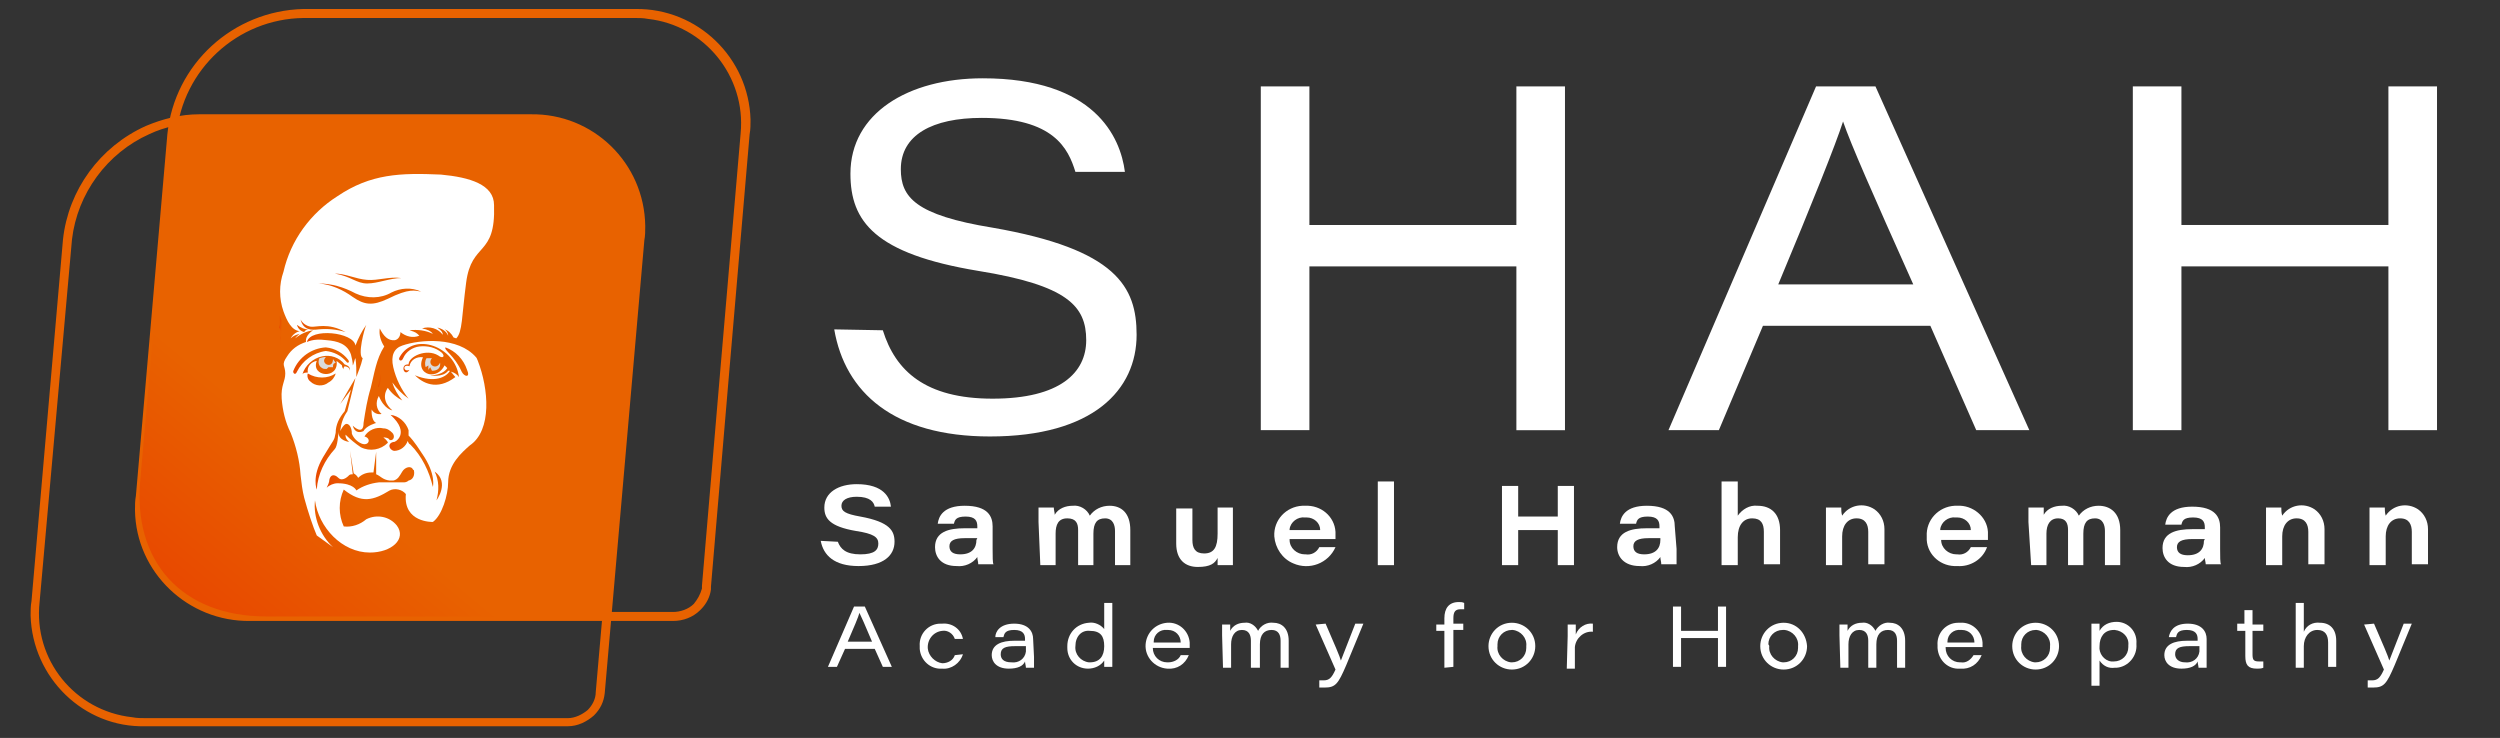 <?xml version="1.0" encoding="utf-8"?>
<!-- Generator: Adobe Illustrator 24.2.1, SVG Export Plug-In . SVG Version: 6.00 Build 0)  -->
<svg version="1.1" id="Layer_1" xmlns="http://www.w3.org/2000/svg" xmlns:xlink="http://www.w3.org/1999/xlink" x="0px" y="0px"
	 viewBox="0 0 277.8 82" style="enable-background:new 0 0 277.8 82;" xml:space="preserve">
<rect x="0" y="0" width="277.8" height="82" fill="#333333" stroke="none"/>
<style type="text/css">
	.st0{fill:#E86200;}
	.st1{fill:url(#SVGID_1_);}
	.st2{fill-rule:evenodd;clip-rule:evenodd;fill:#FFFFFF;}
	.st3{fill-rule:evenodd;clip-rule:evenodd;fill:url(#SVGID_2_);}
	.st4{fill-rule:evenodd;clip-rule:evenodd;fill:url(#SVGID_3_);}
	.st5{fill-rule:evenodd;clip-rule:evenodd;fill:url(#SVGID_4_);}
	.st6{fill-rule:evenodd;clip-rule:evenodd;fill:url(#SVGID_5_);}
	.st7{fill-rule:evenodd;clip-rule:evenodd;fill:url(#SVGID_6_);}
	.st8{fill-rule:evenodd;clip-rule:evenodd;fill:url(#SVGID_7_);}
	.st9{fill-rule:evenodd;clip-rule:evenodd;fill:url(#SVGID_8_);}
	.st10{fill-rule:evenodd;clip-rule:evenodd;fill:url(#SVGID_9_);}
	.st11{fill-rule:evenodd;clip-rule:evenodd;fill:url(#SVGID_10_);}
	.st12{fill-rule:evenodd;clip-rule:evenodd;fill:url(#SVGID_11_);}
	.st13{fill:url(#SVGID_12_);}
	.st14{fill-rule:evenodd;clip-rule:evenodd;fill:url(#SVGID_13_);}
	.st15{fill-rule:evenodd;clip-rule:evenodd;fill:url(#SVGID_14_);}
	.st16{fill-rule:evenodd;clip-rule:evenodd;fill:url(#SVGID_15_);}
	.st17{fill-rule:evenodd;clip-rule:evenodd;fill:url(#SVGID_16_);}
	.st18{fill-rule:evenodd;clip-rule:evenodd;fill:url(#SVGID_17_);}
	.st19{fill-rule:evenodd;clip-rule:evenodd;fill:url(#SVGID_18_);}
	.st20{fill-rule:evenodd;clip-rule:evenodd;fill:url(#SVGID_19_);}
	.st21{fill-rule:evenodd;clip-rule:evenodd;fill:#DBDBDB;}
	.st22{fill:#FFFFFF;}
</style>
<g id="Logo">
	<path class="st0" d="M16.2,80.7C9.3,80.9,3.6,75.3,3.4,68.4c0-0.5,0-1.1,0.1-1.6L7,26.6c0.6-5.5,4.1-10.3,9.2-12.6
		c1.9-0.8,3.9-1.3,5.9-1.3H59c6.9-0.1,12.6,5.4,12.7,12.4c0,0.5,0,1.1-0.1,1.6l-4.4,50.3c-0.1,1-0.5,1.8-1.2,2.5l0,0H66
		c-0.8,0.7-1.8,1.2-2.9,1.2L16.2,80.7z M22.1,13.7c-1.9,0-3.8,0.4-5.5,1.2c-4.7,2.1-8,6.6-8.6,11.7L4.4,66.9
		C3.7,73.3,8.3,79,14.7,79.7c0.5,0.1,1,0.1,1.5,0.1h46.9c0.8,0,1.6-0.4,2.2-0.9l0,0c0.5-0.5,0.9-1.2,0.9-2l4.4-50.3
		c0.7-6.4-3.9-12.1-10.3-12.8c-0.5-0.1-0.9-0.1-1.4-0.1L22.1,13.7z M65.4,78.8L65.4,78.8z"/>
	<path class="st0" d="M27.8,69c-6.9,0.1-12.7-5.4-12.8-12.3c0-0.5,0-1.1,0.1-1.6l3.5-40.2C19.4,7.1,25.9,1.2,33.7,1h36.9
		c6.9-0.1,12.6,5.4,12.8,12.3c0,0.5,0,1.1-0.1,1.6l0,0l-2.3,26.8l-2,23.5c0,0.1,0,0.2,0,0.3c-0.1,0.8-0.5,1.6-1.1,2.2l-0.1,0.1
		c-0.8,0.8-1.9,1.2-3,1.2H27.8z M33.7,2c-7.3,0.1-13.4,5.7-14.1,13l-3.5,40.1c-0.7,6.4,3.9,12.1,10.3,12.8c0.5,0.1,1,0.1,1.5,0.1
		h46.9c0.8,0,1.7-0.3,2.3-0.9l0,0c0.4-0.5,0.7-1,0.9-1.7c0-0.1,0-0.2,0-0.3l2-23.5l2.3-26.8C82.9,8.5,78.3,2.8,72,2.1
		C71.5,2,71,2,70.6,2H33.7z"/>
	
		<linearGradient id="SVGID_1_" gradientUnits="userSpaceOnUse" x1="21.731" y1="15.055" x2="65.085" y2="67.259" gradientTransform="matrix(1 0 0 -1 0 82)">
		<stop  offset="0" style="stop-color:#E84900"/>
		<stop  offset="0.3" style="stop-color:#E86200"/>
	</linearGradient>
	<path class="st1" d="M71.1,28.7l-3.5,39.8H29.6c-9.4,0-14.9-6.1-14-15.3l3.5-39.8h38.1C66.5,13,71.7,18.9,71.1,28.7z"/>
</g>
<path class="st2" d="M49,19.4c-4.5-0.2-7.8-0.1-11.5,2.4c-3,1.9-5.2,4.9-6,8.4c-0.5,1.4-0.5,3,0,4.4c0.4,1.1,0.9,2.1,1.8,2.2
	c-0.4,0.1-0.8,0.4-1,0.8c0.3-0.3,0.6-0.4,1-0.5c0,0-0.4,0.3-0.5,0.5c0.6-0.5,1.3-0.8,2-0.9c0,0-0.9,0.5-0.8,1.3
	c-0.9,0.3-1.6,0.8-2.1,1.6c-0.7,1-0.2,1-0.2,1.9s-0.5,1.3-0.4,2.8c0.1,1.3,0.4,2.6,1,3.8c0.6,1.5,1,3.1,1.1,4.7
	c0.1,0.9,0.2,1.7,0.4,2.5c0.4,1.5,1,3.3,1.4,4.2l1.8,1.3c-1.4-1.3-2.2-3.3-2-5.2c0.4,3,3,5.8,6.1,5.8c2.4,0,4.1-1.5,3-3
	c-0.8-1-2.2-1.3-3.4-0.7c-0.7,0.6-1.6,0.9-2.5,0.8c-0.6-1.3-0.6-2.8,0-4.1c2,1.6,3.3,1.2,5.1,0.1c0.6-0.3,1.4-0.1,1.8,0.4
	c-0.3,3.2,3,3.1,3,3.1c1-0.7,1.7-3,1.7-4.4c0-2,1.5-3.3,2.4-4.1c2.5-1.7,2.1-6.3,0.9-9.4c-0.1-0.2-0.1-0.3-0.2-0.4
	c-2-2.3-6.2-2-8.2-1.3c-0.9,0.3-1.3,1.1-1,2.4c0.3,1.3,0.9,2.5,1.7,3.5c-0.7-0.5-1.3-1.1-1.8-1.8c0.2,0.7,0.6,1.4,1.1,2
	c-0.6-0.3-1.2-0.8-1.6-1.4c0,0-1,1.2,0.5,2.5c0,0-0.9-0.1-1.5-1.6c-0.4,0.7-0.3,1.5,0.3,2c-0.4,0.1-0.9-0.1-1.1-0.5
	c0,0-0.1,1.2,0.5,1.5c0,0-1.1,0.3-1.4,0.9c0,0-0.9,0.5-1.2-0.6c0,0,1.2,1.2,1.2-0.3c0.2-1.3,0.4-2.6,0.8-3.9
	c0.4-1.6,0.6-3.2,1.5-4.6c-0.4-0.6-0.6-1.3-0.5-2c0.4,0.8,0.9,1.4,1.7,1.3c0.4-0.1,0.6-0.5,0.6-0.9c0.6,0.5,1.4,0.7,2.1,0.4
	c-0.3-0.3-0.4-0.4-1.1-0.6c0.9-0.1,1.8,0,2.6,0.4c-0.2-0.3-0.6-0.5-1.2-0.6c0.8-0.3,1.8,0,2.3,0.7c0-0.3-0.2-0.5-0.6-0.8
	c0.5,0.1,1,0.4,1.2,0.9c0-0.3-0.2-0.6-0.4-0.7c0.4,0.1,0.8,0.5,1,0.9l0.3,0.1c0.7-0.7,0.6-2.4,1.1-6.2c0.6-4.6,3.3-2.8,3.1-8.6
	C54.9,20.5,52.2,19.7,49,19.4L49,19.4z"/>
<linearGradient id="SVGID_2_" gradientUnits="userSpaceOnUse" x1="54.73" y1="37.537" x2="55.02" y2="37.537" gradientTransform="matrix(0.997 7.358631e-02 7.358631e-02 -0.997 -15.714 81.938)">
	<stop  offset="0" style="stop-color:#E84900"/>
	<stop  offset="0.3" style="stop-color:#E86200"/>
</linearGradient>
<path class="st3" d="M41.8,48.9h0.1l0,0c-0.1-0.1-0.1-0.3-0.1-0.5c0-0.1,0-0.2,0.1-0.2c-0.1,0-0.1,0.1-0.2,0.1
	C41.7,48.5,41.8,48.7,41.8,48.9L41.8,48.9z"/>
<linearGradient id="SVGID_3_" gradientUnits="userSpaceOnUse" x1="46.77" y1="43.481" x2="49.838" y2="43.481" gradientTransform="matrix(0.997 7.358631e-02 7.358631e-02 -0.997 -15.714 81.938)">
	<stop  offset="0" style="stop-color:#E84900"/>
	<stop  offset="0.3" style="stop-color:#E86200"/>
</linearGradient>
<path class="st4" d="M34.5,42.4c0.5,0.5,1.4,0.6,2,0.1c0.4-0.2,0.7-0.6,0.8-1c-0.9,0.6-2.1,0.6-3.1,0C34.1,41.8,34.2,42.2,34.5,42.4
	L34.5,42.4z"/>
<linearGradient id="SVGID_4_" gradientUnits="userSpaceOnUse" x1="46.049" y1="45.032" x2="51.312" y2="45.032" gradientTransform="matrix(0.997 7.358631e-02 7.358631e-02 -0.997 -15.714 81.938)">
	<stop  offset="0" style="stop-color:#E84900"/>
	<stop  offset="0.3" style="stop-color:#E86200"/>
</linearGradient>
<path class="st5" d="M35.2,40.1c-0.7,1.8,2.5,2.1,2.2,0l0.6,0.5c0,0.2,0.1,0.3,0.2,0.5c-0.1-0.1,0-0.3,0.1-0.4
	c0.7,0.1,0.5,0.5,0.5,0.5c0.3-0.5-0.5-0.7-0.5-0.7c-0.6-0.8-1.6-1.1-2.5-0.9c-1,0.2-1.9,1-2.2,2c0.1-0.2,0.4-0.2,0.6-0.2
	C34.1,40.7,34.6,40.2,35.2,40.1L35.2,40.1z"/>
<linearGradient id="SVGID_5_" gradientUnits="userSpaceOnUse" x1="45.21" y1="45.433" x2="51.246" y2="45.433" gradientTransform="matrix(0.997 7.358631e-02 7.358631e-02 -0.997 -15.714 81.938)">
	<stop  offset="0" style="stop-color:#E84900"/>
	<stop  offset="0.3" style="stop-color:#E86200"/>
</linearGradient>
<path class="st6" d="M36.2,39c0.9,0.1,1.7,0.5,2.3,1.2c0.1,0.2,0.4,0.1,0.2-0.2c-0.6-0.8-1.5-1.3-2.5-1.4c-1.6,0.1-3,1.1-3.6,2.6
	c-0.1,0.2,0.2,0.6,0.4,0.1C33.6,40.1,34.8,39.2,36.2,39z"/>
<linearGradient id="SVGID_6_" gradientUnits="userSpaceOnUse" x1="46.396" y1="47.059" x2="52.856" y2="47.059" gradientTransform="matrix(0.997 7.358631e-02 7.358631e-02 -0.997 -15.714 81.938)">
	<stop  offset="0" style="stop-color:#E84900"/>
	<stop  offset="0.3" style="stop-color:#E86200"/>
</linearGradient>
<path class="st7" d="M36.3,37.8c1.2,0.1,2.3,0.4,2.7,1.6c0.1,0.4,0.2,0.8,0.2,1.2c0.1-0.1,0.2-0.7,0.3-0.8c0.1,0.7,0.1,1.4,0.1,2.1
	c0.2-0.6,0.5-1.2,0.7-2.1c-0.6-0.3,0.2-3.3,0.4-3.7c-0.5,0.7-0.9,1.5-1.2,2.3c-0.2-1.5-5-2-5.4-0.4C34.8,37.7,35.5,37.7,36.3,37.8z"
	/>
<linearGradient id="SVGID_7_" gradientUnits="userSpaceOnUse" x1="45.508" y1="49.448" x2="50.658" y2="49.448" gradientTransform="matrix(0.997 7.358631e-02 7.358631e-02 -0.997 -15.714 81.938)">
	<stop  offset="0" style="stop-color:#E84900"/>
	<stop  offset="0.3" style="stop-color:#E86200"/>
</linearGradient>
<path class="st8" d="M38.4,36.9c-2-1.1-3.3-0.5-3.9-0.6c-0.5-0.1-0.9-0.4-1.1-0.8c0.3,1.2,1.2,1.2,2,1.1
	C36.4,36.5,37.4,36.6,38.4,36.9L38.4,36.9z"/>
<linearGradient id="SVGID_8_" gradientUnits="userSpaceOnUse" x1="47.27" y1="53.235" x2="58.75" y2="53.235" gradientTransform="matrix(0.997 7.358631e-02 7.358631e-02 -0.997 -15.714 81.938)">
	<stop  offset="0" style="stop-color:#E84900"/>
	<stop  offset="0.3" style="stop-color:#E86200"/>
</linearGradient>
<path class="st9" d="M39.2,33c1.3,0.9,2.2,1,3.9,0.2c2.4-1.2,3-0.9,3.7-0.8c-1.1-0.5-2.3-0.4-3.3,0.1c-1.2,0.7-2.7,0.7-4,0.1
	c-1.3-0.7-2.7-1.1-4.1-1.1C36.8,31.6,38.1,32.2,39.2,33z"/>
<linearGradient id="SVGID_9_" gradientUnits="userSpaceOnUse" x1="48.471" y1="37.535" x2="56.711" y2="37.535" gradientTransform="matrix(0.997 7.358631e-02 7.358631e-02 -0.997 -15.714 81.938)">
	<stop  offset="0" style="stop-color:#E84900"/>
	<stop  offset="0.3" style="stop-color:#E86200"/>
</linearGradient>
<path class="st10" d="M35.9,50.8c-1.3,2.2-0.7,3.6-0.7,3.6c0.1-1.7,0.9-3.3,2-4.5c0.3-0.3,0.4-1.6,0.4-1.9c0,1,1.2,1.1,1.2,1.1
	c-0.5-0.4-0.4-0.8-0.4-0.8c0.5,0.5,1.1,1,1.7,1.4c1,0.5,2.2,0.3,3-0.5c0-0.2-0.5-0.6-0.5-0.6s0.6,0,0.7,0.3c0.5,0.1,0.6-0.5,0.3-0.8
	c-0.3-0.3-0.6-0.5-1-0.5c-0.8-0.2-1.7,0.2-2.1,0.9c0.8,0.2,0.5,1.1-0.3,0.8c-0.5-0.2-0.9-0.6-1.1-1.1c0-0.7-0.3-1.1-0.6-1.1
	s-0.7,0.8-0.7,0.8c0.1-0.8,0.3-1.5,0.8-2.2l0.9-3.7l-1.7,2.9l1.2-1.6l-0.7,2.4c-0.6,0.7-1,1.5-1,2.4C37.1,49.1,37.2,48.6,35.9,50.8
	L35.9,50.8z"/>
<linearGradient id="SVGID_10_" gradientUnits="userSpaceOnUse" x1="49.81" y1="31.43" x2="49.87" y2="31.43" gradientTransform="matrix(0.997 7.358631e-02 7.358631e-02 -0.997 -15.714 81.938)">
	<stop  offset="0" style="stop-color:#E84900"/>
	<stop  offset="0.3" style="stop-color:#E86200"/>
</linearGradient>
<path class="st11" d="M36.3,54.2C36.3,54.2,36.3,54.3,36.3,54.2L36.3,54.2z"/>
<linearGradient id="SVGID_11_" gradientUnits="userSpaceOnUse" x1="49.87" y1="33.56" x2="59.545" y2="33.56" gradientTransform="matrix(0.997 7.358631e-02 7.358631e-02 -0.997 -15.714 81.938)">
	<stop  offset="0" style="stop-color:#E84900"/>
	<stop  offset="0.3" style="stop-color:#E86200"/>
</linearGradient>
<path class="st12" d="M39.2,52.7c-0.1,0-0.3,0-0.4,0.1c0,0-0.7,0.8-1.2,0.3s-0.9-0.3-1,0.2c0,0.3-0.2,0.7-0.3,0.9
	c0.3-0.3,0.8-0.5,1.2-0.5c1.8,0,2.1,0.8,2.1,0.8c0.7-0.5,1.6-0.8,2.5-0.9h2.8c0.2,0,0.4-0.1,0.5-0.2c0.5-0.1,0.7-0.6,0.6-1.1
	c0,0,0-0.1-0.1-0.1c-0.2-0.5-0.9-0.3-1.2,0.2s-0.5,0.9-1,1h-0.4c-0.8-0.1-1-0.5-1.5-0.7v-2.5l-0.3,2.3h-0.2c-0.6,0-1.1,0.2-1.5,0.6
	c-0.1-0.2-0.3-0.4-0.5-0.5l-0.4-2.5L39.2,52.7L39.2,52.7z"/>
<linearGradient id="SVGID_12_" gradientUnits="userSpaceOnUse" x1="49.018" y1="54.86" x2="56.451" y2="54.86" gradientTransform="matrix(0.997 7.358631e-02 7.358631e-02 -0.997 -15.714 81.938)">
	<stop  offset="0" style="stop-color:#E84900"/>
	<stop  offset="0.3" style="stop-color:#E86200"/>
</linearGradient>
<path class="st13" d="M40.8,31.1c-1.3-0.1-2.4-0.7-3.6-0.7c1.8,0.3,2.4,1.1,3.6,1.1s2.5-0.6,3.8-0.6C43.3,30.7,42,31.2,40.8,31.1z"
	/>
<linearGradient id="SVGID_13_" gradientUnits="userSpaceOnUse" x1="56.855" y1="45.916" x2="63.594" y2="45.916" gradientTransform="matrix(0.997 7.358631e-02 7.358631e-02 -0.997 -15.714 81.938)">
	<stop  offset="0" style="stop-color:#E84900"/>
	<stop  offset="0.3" style="stop-color:#E86200"/>
</linearGradient>
<path class="st14" d="M45.4,40.5c-1-0.1-0.5,1.5,0.1,0.6c-0.7,0.3-0.8-0.7,0-0.4c0.1-0.7,0.8-1.1,1.5-1c-0.6,1.3,0.3,1.9,0.9,1.9
	c0.7,0,1.2-0.4,1.5-1l0.3,0.3c0,0-0.4,0.8-1.9,0.8c0,0,1.4,0.3,2-0.5H50c-0.4,0.7-1.7,1.4-3.9,0.5c0.8,0.8,2.4,1.8,4.5,0.2l-0.5-0.6
	c0.4,0.1,0.7,0.3,0.9,0.6c-0.4-3.4-5-5.1-6.6-2.2c-0.2,0.3,0.2,0.6,0.4,0.1c0.3-0.7,1-1.2,1.8-1.3c0.9-0.1,1.8,0.1,2.5,0.7
	c0.4,0.4,0.1,0.7-0.4,0.3C47.4,38.7,45.4,39.6,45.4,40.5L45.4,40.5z"/>
<linearGradient id="SVGID_14_" gradientUnits="userSpaceOnUse" x1="61.801" y1="46.546" x2="64.551" y2="46.546" gradientTransform="matrix(0.997 7.358631e-02 7.358631e-02 -0.997 -15.714 81.938)">
	<stop  offset="0" style="stop-color:#E84900"/>
	<stop  offset="0.3" style="stop-color:#E86200"/>
</linearGradient>
<path class="st15" d="M51.9,41.1c-0.4-1.2-1.3-2.1-2.4-2.5c-0.2,0.3,1,0.9,1.8,2.7C51.6,41.9,52.3,42,51.9,41.1z"/>
<linearGradient id="SVGID_15_" gradientUnits="userSpaceOnUse" x1="56.33" y1="36.209" x2="61.59" y2="36.209" gradientTransform="matrix(0.997 7.358631e-02 7.358631e-02 -0.997 -15.714 81.938)">
	<stop  offset="0" style="stop-color:#E84900"/>
	<stop  offset="0.3" style="stop-color:#E86200"/>
</linearGradient>
<path class="st16" d="M43.8,49.1c-0.8,0.1-0.6,0.9,0,1c0.7,0,1.3-0.5,1.5-1.1c0.1,0.2,0.1,0.3,0.3,0.4c1.3,1.3,2.1,3,2.5,4.7
	c0,0,0.4-1.4-1.2-3.7c-0.9-1.4-1.3-1.8-1.5-2c0-0.2,0-0.4,0-0.6c-0.3-0.9-1.1-1.6-2-1.7C45.7,48.2,43.8,49.2,43.8,49.1L43.8,49.1z"
	/>
<linearGradient id="SVGID_16_" gradientUnits="userSpaceOnUse" x1="45.2" y1="48.943" x2="46.52" y2="48.943" gradientTransform="matrix(0.997 7.358631e-02 7.358631e-02 -0.997 -15.714 81.938)">
	<stop  offset="0" style="stop-color:#E84900"/>
	<stop  offset="0.3" style="stop-color:#E86200"/>
</linearGradient>
<path class="st17" d="M33.8,36.9c0.1-0.2,0.3-0.3,0.5-0.3c-0.5,0-0.9-0.2-1.3-0.5C33.1,36.5,33.4,36.8,33.8,36.9L33.8,36.9z"/>
<linearGradient id="SVGID_17_" gradientUnits="userSpaceOnUse" x1="61.7" y1="32.6" x2="62.6" y2="32.6" gradientTransform="matrix(0.997 7.358631e-02 7.358631e-02 -0.997 -15.714 81.938)">
	<stop  offset="0" style="stop-color:#E84900"/>
	<stop  offset="0.3" style="stop-color:#E86200"/>
</linearGradient>
<path class="st18" d="M48.5,55.6c0,0,1.5-2-0.2-3.2C48.8,53.4,48.8,54.5,48.5,55.6z"/>
<linearGradient id="SVGID_18_" gradientUnits="userSpaceOnUse" x1="43.22" y1="48.065" x2="44.41" y2="48.065" gradientTransform="matrix(0.997 7.358631e-02 7.358631e-02 -0.997 -15.714 81.938)">
	<stop  offset="0" style="stop-color:#E84900"/>
	<stop  offset="0.3" style="stop-color:#E86200"/>
</linearGradient>
<path class="st19" d="M31,36.4c0.1,0.1,0.2,0.3,0.2,0.4c0,0.1,0,0.2,0,0.3c0,0.1,0,0.2,0,0.2c-0.1,0.2-0.1,0.5,0,0.7
	c0,0.1,0,0.2,0,0.3c0.1,0.1,0.1,0.2,0.1,0.3c0,0.1,0,0.2,0,0.3l0,0c0.2-0.3,0.5-0.6,0.8-0.9c-0.1,0-0.1,0-0.2-0.1
	c-0.3-0.2-0.4-0.6-0.3-0.9c0.1-0.2,0.2-0.3,0.3-0.5c-0.4-0.4-0.6-0.9-0.8-1.4V36C31.1,36.2,31,36.3,31,36.4L31,36.4z"/>
<linearGradient id="SVGID_19_" gradientUnits="userSpaceOnUse" x1="54.68" y1="44.594" x2="55.72" y2="44.594" gradientTransform="matrix(0.997 7.358631e-02 7.358631e-02 -0.997 -15.714 81.938)">
	<stop  offset="0" style="stop-color:#E84900"/>
	<stop  offset="0.3" style="stop-color:#E86200"/>
</linearGradient>
<path class="st20" d="M42.8,39.9c-0.4,1-0.5,2.1-0.8,3.1l0,0h0.1c0.1-0.3,0.2-0.5,0.4-0.7c0.1-0.1,0.2-0.2,0.3-0.2
	c0-0.2,0.1-0.4,0.3-0.5c-0.1-0.3-0.2-0.6-0.2-0.9l0,0C42.8,40.5,42.8,40.2,42.8,39.9z"/>
<path class="st21" d="M35.5,39.8c-0.2,0.4-0.1,0.9,0.3,1.1c0.1,0.1,0.3,0.1,0.5,0.1l0.2-0.2H37c0-0.1,0-0.3,0.1-0.4l0.2-0.1
	c-0.1-0.1-0.2-0.3-0.3-0.4c0,1.2-1.5,0.5-0.8-0.2C36.2,39.6,35.5,39.8,35.5,39.8L35.5,39.8z"/>
<path class="st21" d="M47.8,40.8l0.2,0.4c1.1,0,0.9-0.9,0.9-0.9c-0.4,0.9-1.5,0.2-0.9-0.5h-0.6c-0.2,0.3-0.2,0.7-0.1,1l0.3-0.2v0.5
	L47.8,40.8L47.8,40.8z"/>
<path class="st22" d="M98.1,36.7c1.4,4.5,4.7,7.6,12.2,7.6s10.4-2.9,10.4-6.5c0-3.8-2.1-6.1-12-7.7c-11.5-1.9-14.2-5.5-14.2-10.8
	c0-6.7,6.4-10.6,14.7-10.6c12.4,0,15.3,6.5,15.8,10.4h-5.5c-0.8-2.6-2.4-6-10.4-6c-5.5,0-9,1.9-9,5.7c0,3.1,1.6,5.1,10.2,6.5
	c13.8,2.4,16,6.6,16,11.9c0,6.1-4.8,11.3-16.3,11.3c-10.7,0-16.1-4.9-17.3-11.9L98.1,36.7z"/>
<path class="st22" d="M140.1,9.6h5.4V25h23V9.6h5.4v38.2h-5.4V29.6h-23v18.2h-5.4V9.6z"/>
<path class="st22" d="M195.9,36.2L191,47.8h-5.6l16.4-38.2h6.6l17.1,38.2h-5.9l-5.1-11.6H195.9z M212.6,31.6
	c-4.7-10.5-6.9-15.5-7.8-18.1l0,0c-0.8,2.5-3.4,9-7.2,18.1H212.6z"/>
<path class="st22" d="M237,9.6h5.4V25h23V9.6h5.4v38.2h-5.4V29.6h-23v18.2H237V9.6z"/>
<path class="st22" d="M93.1,60.2c0.3,0.8,0.9,1.4,2.5,1.4s2-0.5,2-1.2s-0.5-1.1-2.5-1.4c-2.9-0.5-3.5-1.4-3.5-2.6
	c0-1.7,1.6-2.6,3.6-2.6c3,0,3.7,1.5,3.8,2.5h-1.8c-0.1-0.5-0.5-1.1-2-1.1c-1.1,0-1.7,0.4-1.7,1s0.4,0.9,2.1,1.2
	c3.3,0.6,3.8,1.6,3.8,2.8c0,1.5-1.2,2.7-4,2.7c-2.7,0-3.9-1.2-4.2-2.8L93.1,60.2z"/>
<path class="st22" d="M110.3,61c0,0.8,0,1.6,0.1,1.7h-1.7c0-0.3-0.1-0.5-0.1-0.8c-0.5,0.7-1.4,1.1-2.3,1c-1.8,0-2.4-1.1-2.4-2.1
	c0-1.7,1.5-2.1,3.3-2.1h1.4v-0.2c0-0.6-0.2-1.1-1.3-1.1s-1.2,0.4-1.3,0.8h-1.8c0.1-0.8,0.6-2,3-2c2.6,0,3.1,1.2,3.1,2.3L110.3,61z
	 M108.6,59.8h-1.4c-1.2,0-1.7,0.3-1.7,0.9s0.4,0.9,1.2,0.9c1.3,0,1.8-0.7,1.8-1.6L108.6,59.8z"/>
<path class="st22" d="M115.4,58c0-0.5,0-1.1,0-1.6h1.7c0,0.3,0.1,0.5,0.1,0.8c0.4-0.7,1.2-1,2-1c0.8-0.1,1.6,0.4,1.9,1.1
	c0.5-0.7,1.3-1.1,2.2-1.1c1.3,0,2.3,0.8,2.3,2.7v3.9h-1.7v-3.8c0-0.6-0.2-1.4-1.1-1.4s-1.3,0.5-1.3,1.7v3.5h-1.7v-3.9
	c0-0.7-0.2-1.3-1.2-1.3s-1.3,0.7-1.3,1.7v3.5h-1.7L115.4,58z"/>
<path class="st22" d="M137,60.9c0,0.6,0,1.2,0,1.9h-1.7c0-0.2,0-0.5,0-0.8c-0.3,0.6-0.8,1-2.2,1s-2.4-0.8-2.4-2.6v-3.9h1.8V60
	c0,0.9,0.3,1.5,1.3,1.5c1.1,0,1.5-0.7,1.5-2.2v-2.9h1.7V60.9z"/>
<path class="st22" d="M143.3,60c0,0.9,0.8,1.6,1.7,1.6c0,0,0,0,0.1,0c0.6,0.1,1.2-0.2,1.5-0.8h1.8c-0.8,1.8-2.9,2.6-4.7,1.8
	c-1.2-0.5-2-1.7-2.1-3c-0.1-1.8,1.3-3.3,3.1-3.4c0.1,0,0.2,0,0.3,0c1.8-0.1,3.3,1.2,3.4,2.9c0,0.1,0,0.3,0,0.4c0,0.2,0,0.2,0,0.4
	H143.3z M146.7,58.9c0-0.8-0.7-1.4-1.5-1.4c-0.1,0-0.1,0-0.2,0c-0.8-0.1-1.6,0.5-1.7,1.3c0,0,0,0.1,0,0.1L146.7,58.9z"/>
<path class="st22" d="M153.1,62.8v-9.3h1.8v9.3L153.1,62.8z"/>
<path class="st22" d="M166.9,54h1.8v3.4h4.4V54h1.8v8.8h-1.8v-3.9h-4.4v3.9h-1.8V54z"/>
<path class="st22" d="M186.3,61c0,0.8,0,1.6,0,1.7h-1.7c0-0.3-0.1-0.5-0.1-0.8c-0.5,0.7-1.4,1.1-2.3,1c-1.8,0-2.5-1.1-2.5-2.1
	c0-1.7,1.5-2.1,3.3-2.1h1.4v-0.2c0-0.6-0.2-1.1-1.3-1.1s-1.2,0.4-1.3,0.8h-1.8c0.1-0.8,0.6-2,3-2c2.6,0,3.1,1.2,3.1,2.3L186.3,61z
	 M184.6,59.8h-1.4c-1.2,0-1.7,0.3-1.7,0.9s0.4,0.9,1.2,0.9c1.3,0,1.8-0.7,1.8-1.6V59.8z"/>
<path class="st22" d="M193.1,53.5v3.8c0.5-0.7,1.3-1.2,2.2-1.1c1.5,0,2.5,0.9,2.5,2.7v3.8H196v-3.6c0-0.9-0.3-1.5-1.3-1.5
	s-1.6,0.8-1.6,2.1v3.1h-1.8v-9.3H193.1z"/>
<path class="st22" d="M202.9,58c0-0.5,0-1.2,0-1.6h1.7c0,0.2,0,0.6,0.1,0.9c0.8-1.2,2.4-1.5,3.6-0.7c0.7,0.5,1.1,1.3,1.1,2.2v3.9
	h-1.8v-3.6c0-0.8-0.3-1.5-1.3-1.5s-1.6,0.8-1.6,2v3.2h-1.8L202.9,58z"/>
<path class="st22" d="M215.7,60c0,0.9,0.8,1.6,1.7,1.6c0,0,0,0,0.1,0c0.6,0.1,1.2-0.2,1.5-0.8h1.8c-0.5,1.4-1.9,2.2-3.3,2.1
	c-1.8,0.1-3.3-1.2-3.4-2.9c0-0.1,0-0.3,0-0.4c-0.1-1.8,1.3-3.3,3.1-3.4c0.1,0,0.2,0,0.3,0c1.7-0.1,3.3,1.2,3.4,2.9
	c0,0.2,0,0.3,0,0.5V60H215.7z M219,58.9c0-0.8-0.7-1.4-1.5-1.4c-0.1,0-0.1,0-0.2,0c-0.8-0.1-1.6,0.5-1.7,1.3c0,0,0,0.1,0,0.1H219z"
	/>
<path class="st22" d="M225.4,58c0-0.5,0-1.1,0-1.6h1.7c0,0.2,0,0.5,0,0.8c0.4-0.7,1.2-1,2-1c0.8-0.1,1.6,0.4,1.9,1.1
	c0.5-0.7,1.3-1.1,2.2-1.1c1.3,0,2.4,0.8,2.4,2.7v3.9h-1.7v-3.8c0-0.6-0.2-1.4-1.1-1.4s-1.3,0.5-1.3,1.7v3.5h-1.7v-3.9
	c0-0.7-0.2-1.3-1.1-1.3s-1.3,0.7-1.3,1.7v3.5h-1.7L225.4,58z"/>
<path class="st22" d="M246.7,61c0,0.8,0,1.6,0.1,1.7h-1.7c0-0.2-0.1-0.5-0.1-0.7c-0.5,0.7-1.4,1.1-2.3,1c-1.8,0-2.4-1.1-2.4-2.1
	c0-1.7,1.5-2.1,3.3-2.1h1.4v-0.2c0-0.6-0.2-1.1-1.3-1.1s-1.2,0.4-1.3,0.8h-1.8c0.1-0.8,0.6-2,3-2c2.6,0,3.1,1.2,3.1,2.3L246.7,61z
	 M245,59.9h-1.4c-1.2,0-1.7,0.3-1.7,0.9s0.4,0.9,1.2,0.9c1.3,0,1.8-0.7,1.8-1.6L245,59.9z"/>
<path class="st22" d="M251.8,58c0-0.5,0-1.2,0-1.6h1.7c0,0.2,0,0.6,0.1,0.9c0.8-1.2,2.4-1.5,3.6-0.7c0.7,0.5,1.1,1.3,1.1,2.2v3.9
	h-1.8v-3.6c0-0.8-0.3-1.5-1.3-1.5s-1.6,0.8-1.6,2v3.2h-1.8L251.8,58z"/>
<path class="st22" d="M263.3,58c0-0.5,0-1.2,0-1.6h1.7c0,0.2,0,0.6,0.1,0.9c0.8-1.2,2.4-1.5,3.6-0.7c0.7,0.5,1.1,1.3,1.1,2.2v3.9
	H268v-3.6c0-0.8-0.3-1.5-1.3-1.5s-1.6,0.8-1.6,2v3.2h-1.8L263.3,58z"/>
<path class="st22" d="M93.9,72.1l-0.9,2h-1l2.9-6.7h1.2l3,6.7h-1l-0.9-2H93.9z M96.9,71.3c-0.8-1.9-1.2-2.8-1.4-3.2l0,0
	c-0.1,0.4-0.6,1.6-1.3,3.2H96.9z"/>
<path class="st22" d="M107,72.7c-0.3,1-1.3,1.7-2.3,1.6c-1.3,0.1-2.4-0.9-2.5-2.2c0-0.1,0-0.2,0-0.3c-0.1-1.4,1-2.5,2.3-2.5
	c0.1,0,0.1,0,0.2,0c1.1-0.1,2.1,0.6,2.3,1.7h-0.9c-0.2-0.6-0.8-1-1.4-0.9c-1,0.1-1.7,1-1.6,2c0.1,0.8,0.8,1.5,1.6,1.6
	c0.6,0,1.2-0.3,1.4-0.9L107,72.7z"/>
<path class="st22" d="M114.9,73c0,0.5,0,1.1,0,1.2H114c0-0.2-0.1-0.5-0.1-0.7c-0.2,0.5-0.8,0.8-1.8,0.8c-1.4,0-1.9-0.8-1.9-1.5
	c0-1.2,1.1-1.6,2.5-1.6h1.2V71c0-0.5-0.2-1-1.2-1s-1.1,0.4-1.2,0.8h-0.9c0-0.6,0.5-1.5,2.1-1.5s2.1,0.9,2.1,1.7L114.9,73z M114,71.8
	h-1.2c-1.1,0-1.6,0.2-1.6,0.9c0,0.5,0.3,0.9,1.2,0.9c0.8,0.1,1.5-0.4,1.6-1.2c0-0.1,0-0.3,0-0.4V71.8z"/>
<path class="st22" d="M123.6,67v5.7c0,0.5,0,0.9,0,1.4h-0.9c0-0.2,0-0.5,0-0.7c-0.4,0.6-1.1,0.9-1.8,0.9c-1.3,0-2.3-1-2.3-2.3
	c0-0.1,0-0.2,0-0.2c0-1.4,1-2.5,2.4-2.6c0,0,0,0,0,0c0.6-0.1,1.3,0.2,1.7,0.7V67H123.6z M119.5,71.8c-0.1,0.9,0.6,1.7,1.5,1.8
	c0,0,0.1,0,0.1,0c1.1,0,1.6-0.7,1.6-1.8s-0.4-1.7-1.6-1.7C120.2,70,119.5,70.7,119.5,71.8C119.5,71.7,119.5,71.7,119.5,71.8
	L119.5,71.8z"/>
<path class="st22" d="M128.1,72c0,0.9,0.7,1.6,1.6,1.6c0,0,0,0,0.1,0c0.6,0,1.2-0.3,1.4-0.8h0.9c-0.4,1-1.3,1.6-2.4,1.5
	c-1.4-0.1-2.5-1.3-2.4-2.7c0.1-1.3,1.1-2.3,2.4-2.4c1.3-0.1,2.4,0.9,2.5,2.2c0,0.1,0,0.2,0,0.3V72H128.1z M131.2,71.4
	c0-0.8-0.6-1.4-1.4-1.4c0,0-0.1,0-0.1,0c-0.8-0.1-1.5,0.5-1.5,1.3c0,0,0,0,0,0.1H131.2z"/>
<path class="st22" d="M135.8,70.6c0-0.4,0-0.8,0-1.2h0.9c0,0.2,0,0.5,0,0.7c0.3-0.6,0.9-0.9,1.6-0.9c0.6-0.1,1.2,0.3,1.5,0.9
	c0.3-0.6,1-1,1.7-0.9c0.9,0,1.7,0.6,1.7,2v3h-0.9v-3c0-0.6-0.2-1.2-1-1.2s-1.3,0.5-1.3,1.6v2.6H139v-3c0-0.6-0.2-1.2-1-1.2
	s-1.2,0.7-1.2,1.6v2.6h-0.9L135.8,70.6z"/>
<path class="st22" d="M147.3,69.3c1,2.3,1.6,3.7,1.7,4.1l0,0c0.2-0.5,0.7-1.8,1.6-4.1h0.9l-1.9,4.6c-0.9,2.1-1.2,2.5-2.4,2.5
	c-0.2,0-0.4,0-0.6,0v-0.8c0.2,0,0.4,0,0.5,0c0.6,0,0.9-0.3,1.3-1.2l-2.2-5L147.3,69.3z"/>
<path class="st22" d="M160.5,74.2v-4.1h-0.9v-0.7h0.9v-0.7c0-1.1,0.5-1.8,1.6-1.8c0.2,0,0.4,0,0.6,0.1v0.7c-0.1,0-0.3,0-0.4,0
	c-0.6,0-0.8,0.3-0.8,1v0.6h1.1V70h-1.1v4.1L160.5,74.2z"/>
<path class="st22" d="M170.6,71.8c0,1.4-1.1,2.6-2.6,2.6c-1.4,0-2.6-1.1-2.6-2.6c0-1.4,1.1-2.6,2.6-2.6
	C169.4,69.2,170.6,70.3,170.6,71.8z M166.4,71.8c-0.1,0.9,0.6,1.7,1.5,1.8c0,0,0.1,0,0.1,0c0.9,0,1.6-0.7,1.6-1.6c0-0.1,0-0.1,0-0.2
	c0.1-0.9-0.6-1.7-1.5-1.8c0,0-0.1,0-0.1,0c-0.9,0-1.6,0.7-1.6,1.6C166.4,71.6,166.4,71.7,166.4,71.8z"/>
<path class="st22" d="M174.2,70.7c0-0.4,0-0.9,0-1.3h0.9c0,0.1,0,0.7,0,1.1c0.3-0.8,1.1-1.3,1.9-1.2v0.9c-1-0.1-1.9,0.7-2,1.7
	c0,0.1,0,0.2,0,0.4v2h-0.9L174.2,70.7z"/>
<path class="st22" d="M185.9,67.4h0.9v2.7h4.1v-2.7h0.9v6.7h-0.9v-3.2h-4.1v3.2h-0.9V67.4z"/>
<path class="st22" d="M200.8,71.8c0,1.4-1.1,2.6-2.6,2.6c-1.4,0-2.6-1.1-2.6-2.6c0-1.4,1.1-2.6,2.6-2.6
	C199.6,69.2,200.7,70.3,200.8,71.8z M196.6,71.8c-0.1,0.9,0.6,1.7,1.5,1.8c0,0,0.1,0,0.1,0c0.9,0,1.6-0.7,1.6-1.6c0-0.1,0-0.1,0-0.2
	c0.1-0.9-0.6-1.7-1.5-1.8c-0.1,0-0.1,0-0.2,0c-0.9,0-1.6,0.7-1.6,1.6C196.5,71.6,196.6,71.7,196.6,71.8z"/>
<path class="st22" d="M204.4,70.6c0-0.4,0-0.8,0-1.2h0.9c0,0.2,0,0.5,0,0.7c0.3-0.6,0.9-0.9,1.6-0.9c0.6-0.1,1.2,0.3,1.5,0.9
	c0.3-0.6,1-1,1.6-0.9c0.9,0,1.7,0.6,1.7,2v3h-0.9v-3c0-0.6-0.2-1.2-1-1.2s-1.3,0.5-1.3,1.6v2.6h-0.9v-3c0-0.6-0.2-1.2-1-1.2
	s-1.2,0.7-1.2,1.6v2.6h-0.9L204.4,70.6z"/>
<path class="st22" d="M216.2,72c0,0.9,0.7,1.6,1.6,1.6c0,0,0,0,0.1,0c0.6,0.1,1.1-0.3,1.4-0.8h0.9c-0.4,1-1.3,1.6-2.4,1.5
	c-1.3,0.1-2.4-0.9-2.5-2.3c0-0.1,0-0.2,0-0.3c-0.1-1.3,0.9-2.5,2.3-2.5c0.1,0,0.1,0,0.2,0c1.3-0.1,2.4,0.9,2.5,2.2
	c0,0.1,0,0.2,0,0.3c0,0.1,0,0.2,0,0.2H216.2z M219.4,71.4c0-0.8-0.6-1.4-1.4-1.4c0,0-0.1,0-0.1,0c-0.8-0.1-1.5,0.5-1.5,1.3
	c0,0,0,0,0,0.1H219.4z"/>
<path class="st22" d="M228.8,71.8c0,1.4-1.1,2.6-2.6,2.6c-1.4,0-2.6-1.1-2.6-2.6c0-1.4,1.1-2.6,2.6-2.6
	C227.6,69.2,228.8,70.3,228.8,71.8z M224.6,71.8c-0.1,0.9,0.6,1.7,1.5,1.8c0,0,0.1,0,0.1,0c0.9,0,1.6-0.7,1.6-1.6c0-0.1,0-0.1,0-0.2
	c0.1-0.9-0.6-1.7-1.5-1.8c0,0-0.1,0-0.1,0c-0.9,0-1.6,0.7-1.6,1.6C224.6,71.6,224.6,71.7,224.6,71.8z"/>
<path class="st22" d="M233.3,73.4v2.8h-0.9v-5.7c0-0.4,0-0.8,0-1.2h0.9c0,0.3,0,0.5,0,0.8c0.4-0.7,1.1-1,1.9-1
	c1.3,0,2.3,1.1,2.2,2.4c0,0,0,0.1,0,0.1c0.1,1.3-0.9,2.5-2.2,2.6c-0.1,0-0.1,0-0.2,0C234.3,74.3,233.7,74,233.3,73.4z M236.5,71.7
	c0.1-0.9-0.6-1.6-1.5-1.7c0,0-0.1,0-0.1,0c-1.1,0-1.6,0.8-1.6,1.8c-0.1,0.8,0.5,1.6,1.3,1.7c0.1,0,0.2,0,0.3,0
	c0.9,0,1.6-0.7,1.6-1.6C236.5,71.8,236.5,71.8,236.5,71.7z"/>
<path class="st22" d="M245.2,73c0,0.5,0,1.1,0,1.2h-0.9c0-0.2-0.1-0.5-0.1-0.7c-0.2,0.5-0.8,0.8-1.8,0.8c-1.4,0-1.9-0.8-1.9-1.5
	c0-1.2,1.1-1.6,2.5-1.6h1.2V71c0-0.5-0.2-1-1.2-1s-1.1,0.4-1.2,0.8H241c0.1-0.6,0.5-1.5,2.1-1.5s2.1,0.9,2.1,1.7L245.2,73z
	 M244.4,71.8h-1.1c-1.1,0-1.6,0.2-1.6,0.9c0,0.5,0.4,0.9,1.1,0.9c0.8,0.1,1.5-0.4,1.6-1.2c0-0.1,0-0.3,0-0.4V71.8z"/>
<path class="st22" d="M248.5,69.3h0.9v-1.5h0.9v1.6h1.2v0.7h-1.2v2.6c0,0.6,0.1,0.8,0.7,0.8c0.2,0,0.3,0,0.5,0v0.7
	c-0.2,0.1-0.5,0.1-0.7,0.1c-1,0-1.3-0.4-1.3-1.4v-2.8h-0.9V69.3z"/>
<path class="st22" d="M256,67v3.2c0.3-0.7,1-1.1,1.8-1c1.1,0,1.8,0.7,1.8,2v2.9h-0.9v-2.7c0-0.8-0.3-1.4-1.2-1.4s-1.5,0.8-1.5,1.8
	v2.4h-0.9V67H256z"/>
<path class="st22" d="M263.8,69.3c1,2.3,1.6,3.7,1.7,4.1l0,0c0.2-0.5,0.7-1.8,1.6-4.1h0.9l-1.9,4.6c-0.9,2.1-1.2,2.5-2.4,2.5
	c-0.2,0-0.4,0-0.6,0v-0.8c0.2,0,0.4,0,0.5,0c0.6,0,0.9-0.3,1.3-1.2l-2.2-5L263.8,69.3z"/>
</svg>
